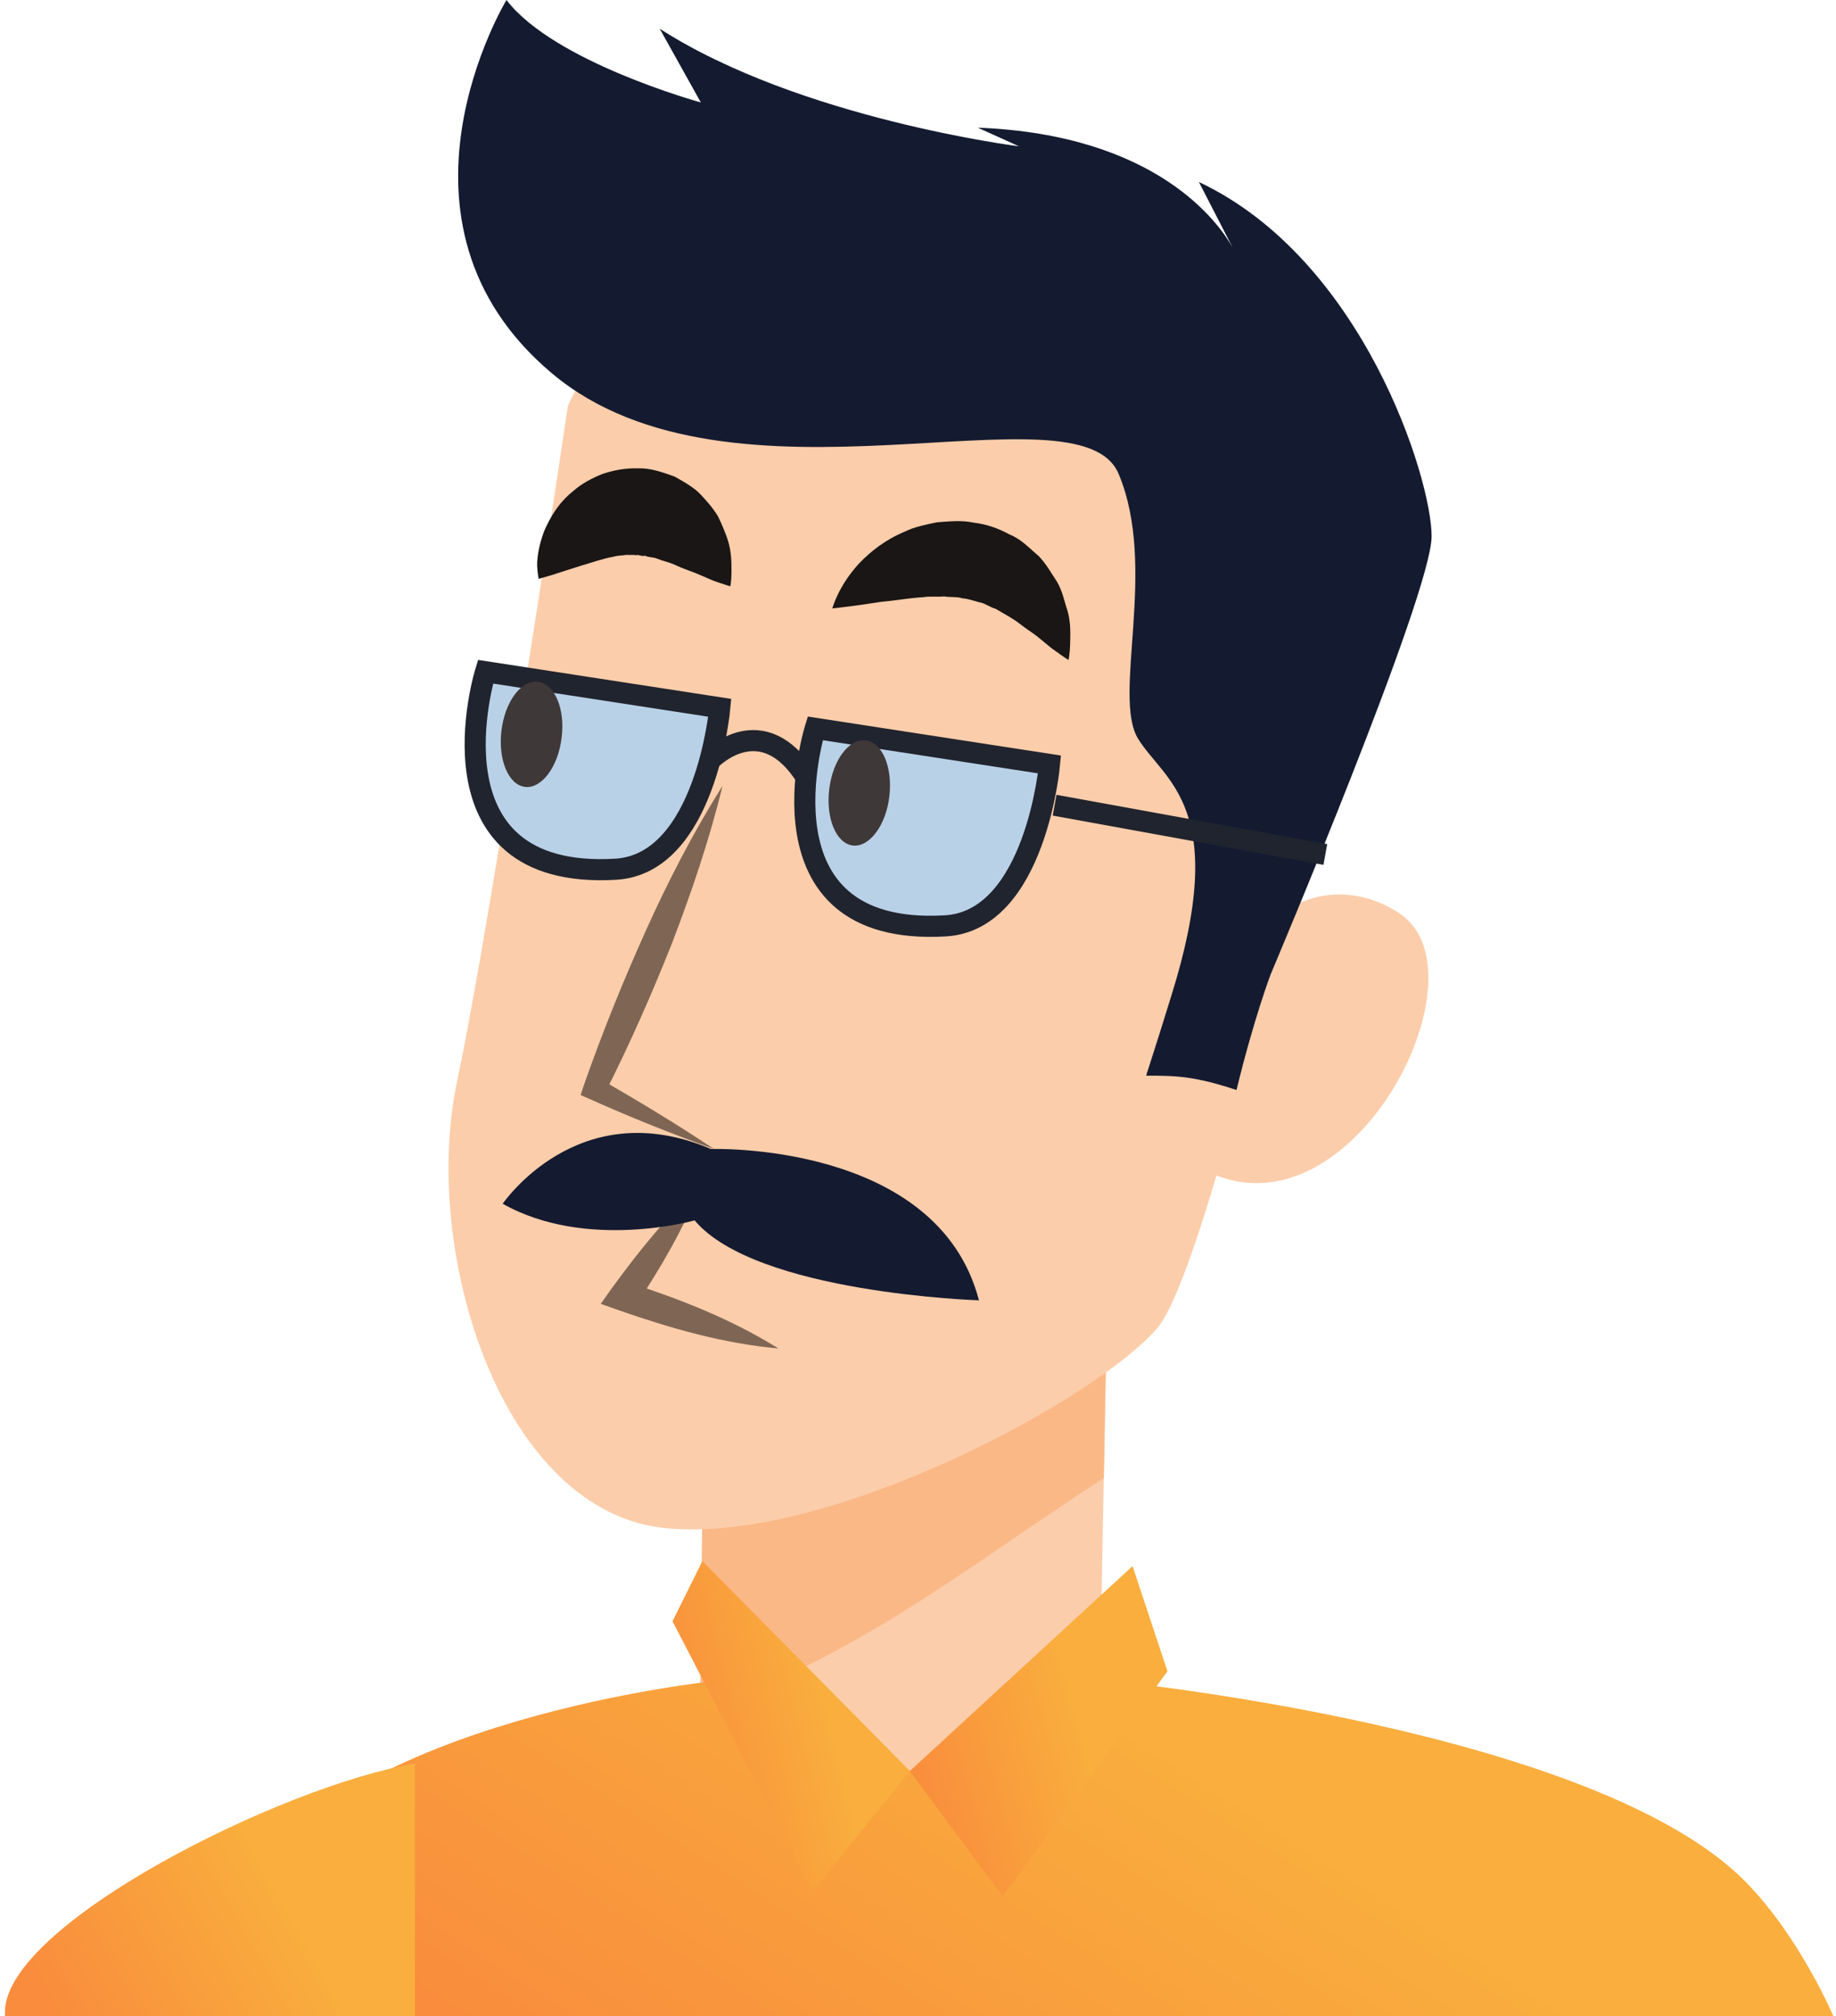 <svg width="348" height="382" viewBox="0 0 348 382" fill="none" xmlns="http://www.w3.org/2000/svg">
<path d="M133.572 245.706L132.396 350.916L208.417 323.492L210.402 215.121L133.572 245.706Z" fill="#FCCDAA"/>
<path d="M151.07 316.508C172.098 306.435 189.963 292.466 209.226 280.041L210.402 215.121L133.572 245.706L132.69 325.845C138.645 322.683 144.748 319.595 151.07 316.508Z" fill="#FAB887"/>
<path d="M213.599 62.446C265.137 84.871 256.609 117.955 256.609 117.955C256.609 117.955 249.477 143.32 241.978 173.758C248.301 168.612 257.27 167.803 265.211 173.023C282.047 183.978 257.491 233.164 230.582 222.724C226.318 236.987 222.348 248.015 219.48 251.471C208.526 264.631 157.575 292.496 126.328 289.555C95.082 286.614 79.789 237.354 86.627 204.931C93.464 172.508 107.654 76.857 107.654 76.857C107.654 76.857 128.313 25.318 213.599 62.446Z" fill="#FCCDAA"/>
<path d="M157.763 115.276C157.763 115.276 162.028 114.835 167.027 114.026C169.6 113.806 172.394 113.291 175.041 113.144C176.364 112.923 177.688 113.144 178.938 112.997C180.114 113.217 181.364 112.997 182.393 113.364C183.496 113.438 184.525 113.806 185.555 114.1C186.657 114.247 187.613 115.055 188.716 115.349C189.819 116.011 190.922 116.599 191.951 117.261C193.054 117.923 194.01 118.805 195.039 119.467C197.171 120.864 198.715 122.481 200.185 123.437C201.582 124.466 202.538 125.054 202.538 125.054C202.538 125.054 202.759 124.025 202.832 122.26C202.832 120.496 203.126 117.849 202.097 114.982C201.656 113.511 201.288 111.821 200.333 110.203C199.303 108.659 198.347 106.895 196.877 105.351C195.186 103.954 193.642 102.189 191.436 101.307C189.304 100.13 187.025 99.322 184.599 99.028C182.173 98.513 179.893 98.807 177.614 98.954C175.482 99.395 173.277 99.836 171.512 100.719C167.762 102.263 164.968 104.542 162.91 106.674C158.866 111.012 157.763 115.276 157.763 115.276Z" fill="#191615"/>
<path d="M102.103 109.688C102.103 109.688 102.985 109.394 104.602 108.953C105.926 108.512 107.837 107.924 110.117 107.189C112.175 106.6 114.381 105.792 116.219 105.497C117.175 105.203 117.983 105.277 118.719 105.13C119.38 105.203 120.042 105.056 120.483 105.203C120.998 104.983 121.586 105.497 122.248 105.277C122.909 105.645 123.718 105.498 124.6 105.865C125.483 106.233 126.512 106.453 127.468 106.821C128.423 107.262 129.453 107.703 130.482 108.071C132.614 108.806 134.379 109.762 135.923 110.276C137.393 110.791 138.422 111.085 138.422 111.085C138.422 111.085 138.643 110.129 138.643 108.512C138.643 106.894 138.717 104.542 137.834 101.969C137.393 100.719 136.805 99.322 136.143 97.925C135.334 96.528 134.158 95.131 132.908 93.808C131.658 92.411 129.673 91.308 127.835 90.278C125.703 89.543 123.424 88.661 120.998 88.734C118.498 88.661 116.219 89.102 114.087 89.837C112.102 90.646 110.19 91.675 108.793 92.925C105.779 95.278 104.235 98.145 103.132 100.645C102.176 103.218 101.809 105.424 101.809 107.115C101.882 108.659 102.103 109.688 102.103 109.688Z" fill="#191615"/>
<path d="M212.02 89.77C219.519 107.562 210.696 132.045 215.769 140.059C220.769 148.073 233.194 152.999 222.019 188.657C220.548 193.435 218.931 198.582 217.24 203.802C220.034 203.802 222.901 203.802 225.915 204.317C229.003 204.831 231.723 205.64 234.37 206.522C237.679 192.921 240.84 184.613 240.84 184.613C240.84 184.613 271.352 112.562 271.352 101.607C271.352 90.652 258.338 49.112 227.239 34.482L233.635 46.907C231.209 42.569 219.592 25.512 185.331 24.189L193.124 27.718C193.124 27.718 151.585 22.498 125.043 5.441L132.837 19.41C132.837 19.41 104.972 11.764 96.002 0C96.002 0 70.49 42.054 104.604 70.728C138.718 99.401 204.52 71.978 212.02 89.77Z" fill="#141B30"/>
<path d="M132.765 224.688C126.295 230.496 121.002 237.186 116.002 244.024L113.87 247.038L117.399 248.288C127.104 251.67 137.029 254.537 147.543 255.493C138.573 249.905 128.942 246.156 119.164 242.995L120.561 247.259C125.266 240.127 129.604 232.775 132.765 224.688Z" fill="#7F6654"/>
<path d="M134.751 217.695C134.751 217.695 177.688 216.224 185.555 246.368C185.555 246.368 143.28 245.045 131.663 231.223C131.663 231.223 111.151 237.031 95.27 228.061C95.344 228.061 109.533 206.961 134.751 217.695Z" fill="#141B30"/>
<path d="M136.953 148.883C131.365 157.779 126.587 167.043 122.322 176.527C118.058 186.011 114.161 195.643 110.706 205.495L110.044 207.48L111.735 208.215C119.455 211.67 127.322 214.832 135.336 217.699C128.278 212.994 120.999 208.583 113.647 204.392L114.676 207.112C119.381 197.775 123.572 188.291 127.395 178.659C131.071 169.028 134.453 159.176 136.953 148.883Z" fill="#7F6654"/>
<path d="M92.026 127.27L136.434 134.107C136.434 134.107 133.787 163.736 116.656 164.692C79.748 166.824 92.026 127.27 92.026 127.27Z" fill="#B9D1E7" stroke="#20242E" stroke-width="4" stroke-miterlimit="10"/>
<path d="M154.523 138L198.93 144.837C198.93 144.837 196.283 174.467 179.152 175.423C142.171 177.555 154.523 138 154.523 138Z" fill="#B9D1E7" stroke="#20242E" stroke-width="4" stroke-miterlimit="10"/>
<path d="M134.746 143.88C134.746 143.88 144.451 133.881 152.906 147.409" stroke="#20242E" stroke-width="4" stroke-miterlimit="10"/>
<path d="M199.889 152.559L251.207 161.896" stroke="#20242E" stroke-width="4" stroke-miterlimit="10"/>
<path d="M135.484 318.499C135.484 318.499 65.198 325.557 45.861 358.348V382H347.5C347.5 382 341.161 367 330.832 356.51C302.379 327.616 211.359 318.573 211.359 318.573L208.491 314.088L172.392 335.556L135.484 318.499Z" fill="url(#paint0_linear_53_1804)"/>
<path d="M168.568 150.933C167.907 156.447 164.745 160.565 161.657 160.197C158.496 159.83 156.511 155.051 157.172 149.537C157.834 144.022 160.922 139.905 164.083 140.273C167.245 140.64 169.23 145.419 168.568 150.933Z" fill="#3F3838"/>
<path d="M106.441 139.832C105.779 145.346 102.617 149.463 99.53 149.096C96.368 148.728 94.383 143.949 95.045 138.435C95.706 132.921 98.794 128.804 101.956 129.171C105.117 129.539 107.176 134.318 106.441 139.832Z" fill="#3F3838"/>
<path d="M221.281 316.653L214.664 296.729L172.463 335.548L190.035 359.296L221.281 316.653Z" fill="url(#paint1_linear_53_1804)"/>
<path d="M172.465 335.557L133.131 295.781L127.47 307.177L154.011 358.348L172.465 335.557Z" fill="url(#paint2_linear_53_1804)"/>
<path d="M78.652 382H0.94V381.206C0.94 364.59 53.581 338.27 78.652 334.152V382Z" fill="url(#paint3_linear_53_1804)"/>
<defs>
<linearGradient id="paint0_linear_53_1804" x1="136.144" y1="413.997" x2="198.293" y2="316.998" gradientUnits="userSpaceOnUse">
<stop stop-color="#F98D3D"/>
<stop offset="1" stop-color="#F9AE3D"/>
</linearGradient>
<linearGradient id="paint1_linear_53_1804" x1="187.075" y1="388.774" x2="219.219" y2="379.961" gradientUnits="userSpaceOnUse">
<stop stop-color="#F98D3D"/>
<stop offset="1" stop-color="#F9AE3D"/>
</linearGradient>
<linearGradient id="paint2_linear_53_1804" x1="140.937" y1="387.827" x2="170.879" y2="380.261" gradientUnits="userSpaceOnUse">
<stop stop-color="#F98D3D"/>
<stop offset="1" stop-color="#F9AE3D"/>
</linearGradient>
<linearGradient id="paint3_linear_53_1804" x1="24.2" y1="404.544" x2="65.698" y2="380.859" gradientUnits="userSpaceOnUse">
<stop stop-color="#F98D3D"/>
<stop offset="1" stop-color="#F9AE3D"/>
</linearGradient>
</defs>
</svg>
